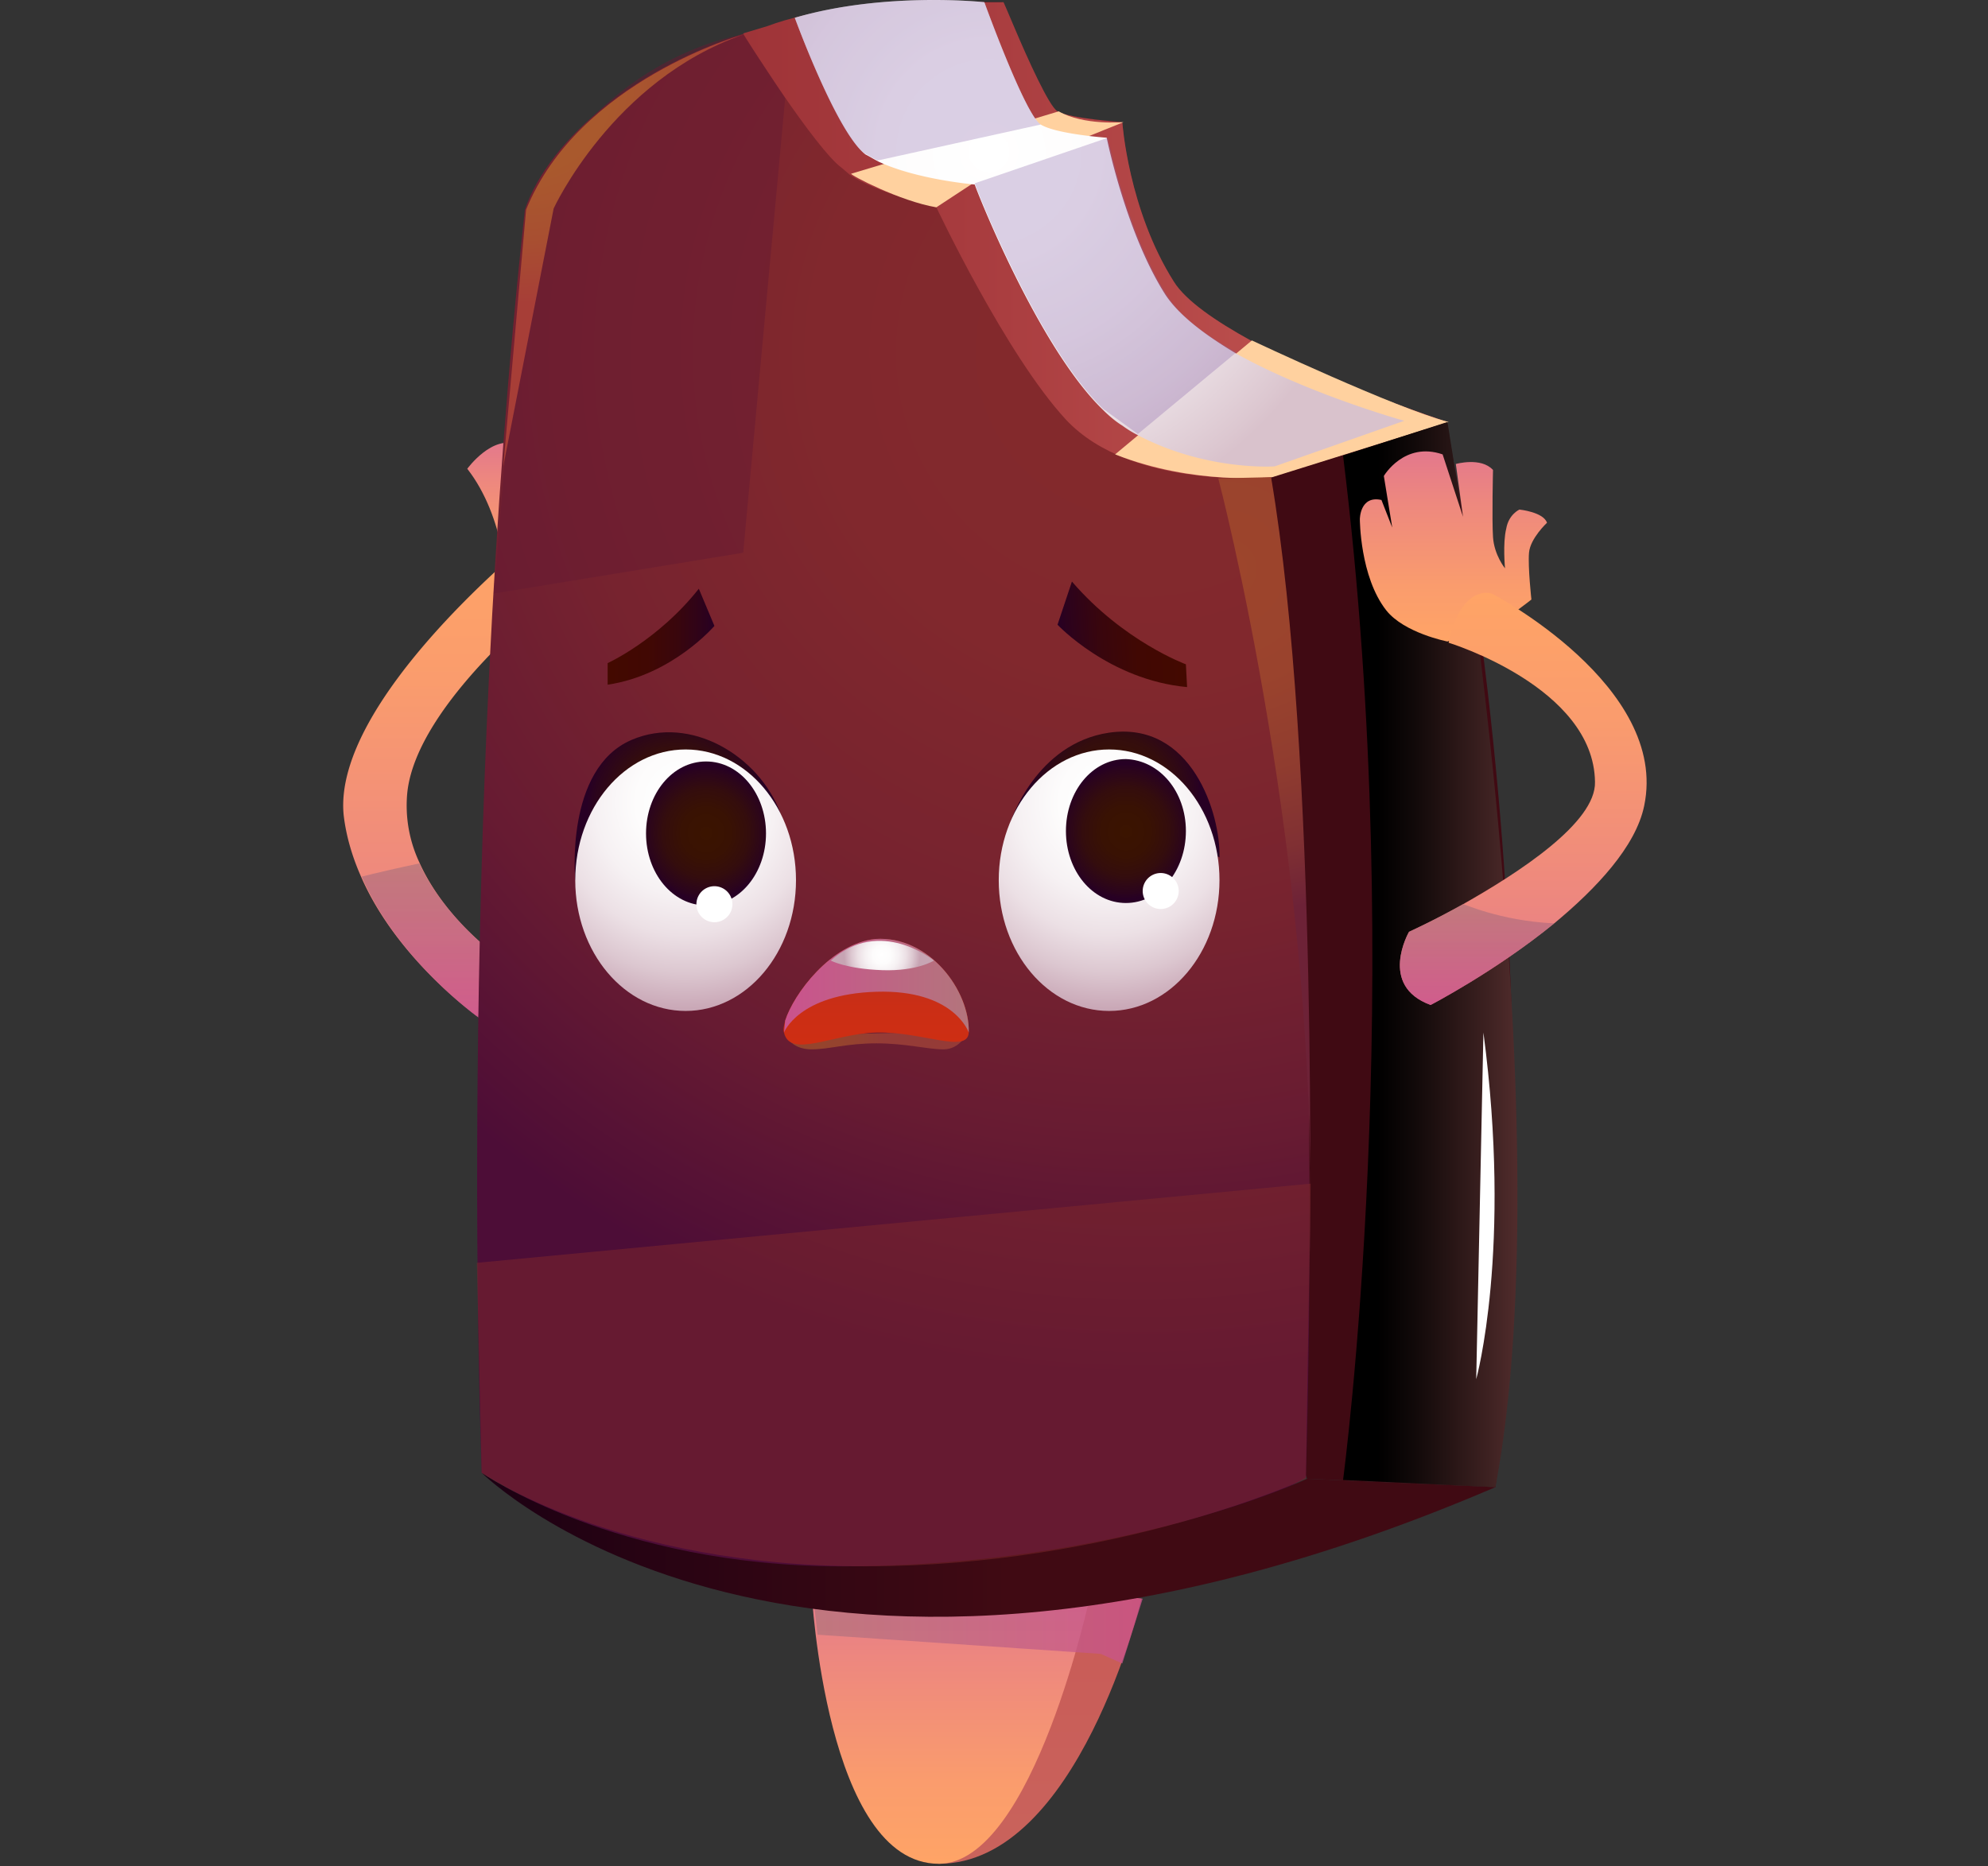 <svg width="475" height="446" viewBox="0 0 475 446" fill="none" xmlns="http://www.w3.org/2000/svg"><rect x="0" y="0" width="475" height="446" fill="#333333" stroke="none"/><path fill-rule="evenodd" clip-rule="evenodd" d="M133.146 141.842s-33.537 25.798-35.83 47.584a31.959 31.959 0 0 0 2.866 16.625c5.733 12.899 17.485 21.499 17.485 21.499l-3.439 15.479s-19.492-13.759-28.092-33.825c-2.006-4.586-3.44-9.459-4.013-14.332-2.866-27.518 45.29-66.216 45.29-66.216s8.313 4.587 5.733 13.186z" fill="url(#a)"/><path opacity=".74" fill-rule="evenodd" clip-rule="evenodd" d="M117.954 227.835l-3.44 15.479s-19.492-13.76-28.091-33.825c3.44-.86 8.313-2.006 13.759-3.153 6.02 12.899 17.772 21.499 17.772 21.499z" fill="url(#b)"/><path fill-rule="evenodd" clip-rule="evenodd" d="M121.107 140.691s-.286-16.912-9.459-28.665c0 0 6.02-8.312 12.039-5.733.287 0-2.006 29.525-2.58 34.398z" fill="url(#c)"/><path fill-rule="evenodd" clip-rule="evenodd" d="M357.305 355.393l-45.004-2.007L203.088 41.8 189.903 4.822c10.606-2.293 20.925-3.726 30.671-4.3h3.153c4.3-.286 8.313-.286 12.326 0h3.44s1.146 2.58 2.58 6.02c3.153 7.453 8.312 18.919 10.319 20.066 2.866 1.72 15.479 2.58 15.479 2.58s1.433 20.925 12.326 38.124c2.866 4.586 10.032 9.459 18.345 14.045 19.779 10.606 47.011 19.492 47.011 19.492 27.231 141.605 11.752 254.544 11.752 254.544z" fill="url(#d)"/><path fill-rule="evenodd" clip-rule="evenodd" d="M272.744 382.05s-15.193 63.349-48.444 63.349l36.405-65.069 12.039 1.72z" fill="url(#e)"/><path fill-rule="evenodd" clip-rule="evenodd" d="M260.705 380.33s-13.759 65.069-36.404 65.069c-26.945 0-30.385-65.069-30.385-65.069s18.059-1.147 66.789 0z" fill="url(#f)"/><path opacity=".74" fill-rule="evenodd" clip-rule="evenodd" d="M268.157 397.532l-5.159-2.293-67.649-4.586-1.147-10.033c22.359-.86 40.704-.573 66.789 0l12.039 1.433-4.873 15.479z" fill="url(#g)"/><path fill-rule="evenodd" clip-rule="evenodd" d="M312.015 353.103s-98.607 59.337-196.927-1.146c0 0-6.02-152.497 10.319-301.84 5.733-16.913 27.805-35.832 57.616-43.571l6.88-1.72c16.052-3.153 33.824-3.153 52.457 2.006 3.153 7.453 8.312 18.92 10.319 20.066 2.866 1.72 15.479 2.58 15.479 2.58s1.433 20.925 12.326 38.124c2.866 4.586 10.032 9.46 18.345 14.046 1.433 9.746 3.153 20.638 4.873 32.677 7.74 59.337 10.893 148.771 8.313 238.778z" fill="url(#h)"/><path fill-rule="evenodd" clip-rule="evenodd" d="M115.088 351.956s75.102 75.102 242.218 3.44l-45.004-2.007s-44.431 20.926-111.22 20.926c-54.176 0-85.994-22.359-85.994-22.359z" fill="url(#i)"/><path fill-rule="evenodd" clip-rule="evenodd" d="M241.499 196.301s6.02-18.632 23.505-21.212c19.779-2.866 26.659 19.493 26.372 29.812-.287 0-25.225-15.479-49.877-8.6z" fill="url(#j)"/><path fill-rule="evenodd" clip-rule="evenodd" d="M137.447 210.349s-2.58-26.659 13.472-33.538c14.046-6.02 30.385 3.726 35.544 17.485l-49.016 16.053z" fill="url(#k)"/><path d="M163.818 241.594c14.565 0 26.372-13.989 26.372-31.245s-11.807-31.245-26.372-31.245-26.372 13.989-26.372 31.245 11.807 31.245 26.372 31.245z" fill="url(#l)"/><path fill-rule="evenodd" clip-rule="evenodd" d="M183.023 199.171c0 9.459-6.306 17.198-14.332 17.198s-14.333-7.739-14.333-17.198c0-9.46 6.307-17.199 14.333-17.199s14.332 7.739 14.332 17.199z" fill="url(#m)"/><path d="M265.004 241.594c14.565 0 26.372-13.989 26.372-31.245s-11.807-31.245-26.372-31.245c-14.564 0-26.371 13.989-26.371 31.245s11.807 31.245 26.371 31.245z" fill="url(#n)"/><path fill-rule="evenodd" clip-rule="evenodd" d="M283.35 198.598c0 9.46-6.306 17.199-14.333 17.199-8.026 0-14.332-7.739-14.332-17.199 0-9.459 6.306-17.199 14.332-17.199 8.027.287 14.333 7.74 14.333 17.199z" fill="url(#o)"/><path d="M277.33 217.231a4.3 4.3 0 1 0 0-8.6 4.3 4.3 0 0 0 0 8.6z" fill="#fff"/><path fill-rule="evenodd" clip-rule="evenodd" d="M188.469 248.475s1.433 2.293 5.447 2.293c4.299 0 8.312-1.433 15.479-1.433 7.166 0 12.039 1.433 16.052 1.433s5.733-4.013 5.733-4.013-34.685-.286-42.711 1.72z" fill="url(#p)"/><path d="M170.697 220.384a4.3 4.3 0 1 0 0-8.6 4.3 4.3 0 0 0 0 8.6z" fill="#fff"/><path fill-rule="evenodd" clip-rule="evenodd" d="M145.186 158.466s12.039-5.447 21.785-17.773l3.727 8.886s-10.033 11.753-25.512 14.046v-5.159z" fill="url(#q)"/><path fill-rule="evenodd" clip-rule="evenodd" d="M283.35 158.753s-14.906-5.446-27.232-19.778l-3.439 10.319s12.326 13.186 30.958 14.906l-.287-5.447z" fill="url(#r)"/><path fill-rule="evenodd" clip-rule="evenodd" d="M231.466 246.751c-.286 5.16-11.179-.287-22.072 0-10.319.287-20.638 6.306-22.071 0-.287-.573 0-1.72.286-2.866 2.007-6.307 10.893-18.346 21.499-19.492 12.899-.86 22.645 12.325 22.358 22.358z" fill="url(#s)"/><path fill-rule="evenodd" clip-rule="evenodd" d="M231.467 246.751s-3.44-10.319-22.072-9.746c-18.632.573-22.072 9.746-22.072 9.746l.286-2.866c2.007-6.307 10.893-18.346 21.499-19.492 12.899-.86 22.645 12.325 22.359 22.358z" fill="url(#t)"/><path fill-rule="evenodd" clip-rule="evenodd" d="M345.84 100.848l-42.138 13.186s-33.251 3.153-49.017-13.759c-14.332-15.479-30.958-50.737-30.958-50.737s-14.332-3.44-20.638-7.74l-2.007-1.72c-6.019-4.299-23.218-31.244-23.505-32.104l5.733-1.72C193.916 2.241 209.108.808 220.861.521h18.919s1.146 2.58 2.58 6.02c3.153 7.453 8.312 18.919 10.319 20.066 2.866 1.72 15.479 2.58 15.479 2.58s1.433 20.925 12.326 38.123c2.866 4.587 10.033 9.46 18.345 14.046 19.779 10.606 47.011 19.492 47.011 19.492z" fill="url(#u)"/><path fill-rule="evenodd" clip-rule="evenodd" d="M223.727 49.542l9.173-6.02 35.544-14.332s-9.459.86-15.479-2.58l-49.59 14.906c-.287.287 11.752 6.593 20.352 8.026zm42.711 59.048l32.678-27.232s34.684 16.34 47.01 19.492l-42.137 13.186c-.287 0-18.632 2.007-37.551-5.446z" fill="#FFD19F"/><path fill-rule="evenodd" clip-rule="evenodd" d="M335.52 100.563l-30.958 10.892s-16.339 1.147-32.678-7.453a26.076 26.076 0 0 1-3.726-2.293c-1.434-.86-3.154-2.293-4.587-3.726-15.479-14.906-30.385-52.744-30.671-53.89 0 0-13.759-1.147-22.932-5.446-1.147-.574-2.007-1.147-3.153-1.72-6.88-5.16-16.912-32.678-16.912-32.678 21.498-6.306 45.29-3.727 45.29-3.727s9.746 26.945 13.472 29.239c3.727 2.293 15.766 3.153 15.766 3.153.287 1.433 4.873 23.218 14.046 37.55 3.44 5.16 9.746 9.747 16.912 14.046 17.486 9.746 40.131 16.053 40.131 16.053z" fill="url(#v)"/><path opacity=".3" fill-rule="evenodd" clip-rule="evenodd" d="M295.389 84.223l-23.505 19.492-8.313-6.02c-15.479-14.905-30.385-52.743-30.671-53.89l31.818-10.892c.286 1.433 4.873 23.219 14.045 37.551 3.153 5.16 9.46 9.746 16.626 13.76zM248.665 29.76l-38.984 8.6c-1.146-.573-2.006-1.147-3.153-1.72-6.593-4.873-16.625-32.391-16.625-32.391 21.498-6.306 45.29-3.727 45.29-3.727s9.746 26.945 13.472 29.239z" fill="#8863A9"/><path fill-rule="evenodd" clip-rule="evenodd" d="M291.089 114.324s24.652 93.447 21.786 187.468c0 0 2.293-120.106-9.173-187.755l-12.613.287z" fill="url(#w)"/><path fill-rule="evenodd" clip-rule="evenodd" d="M345.84 100.848s28.091 166.542 11.466 254.543l-36.405-1.72s15.766-117.525 0-244.797l24.939-8.026z" fill="url(#x)"/><path fill-rule="evenodd" clip-rule="evenodd" d="M352.719 329.594s8.599-30.958 1.72-82.841l-1.72 82.841z" fill="#fff"/><path fill-rule="evenodd" clip-rule="evenodd" d="M198.502 229.554s3.726 2.006 12.326 2.293c8.313.286 12.326-2.293 12.326-2.293s-12.899-10.606-24.652 0z" fill="url(#y)"/><path opacity=".5" fill-rule="evenodd" clip-rule="evenodd" d="M117.954 141.842l59.623-9.746 10.033-108.64-10.033-15.192s-32.965 4.3-51.883 41.85l-7.74 91.728z" fill="#671B32"/><path opacity=".5" fill-rule="evenodd" clip-rule="evenodd" d="M113.941 301.788l199.22-18.919-1.146 70.516s-45.291 20.925-105.2 20.925c-59.91 0-91.728-22.359-91.728-22.359l-1.146-50.163z" fill="#81282D"/><path fill-rule="evenodd" clip-rule="evenodd" d="M120.248 111.457l12.039-61.63s14.046-30.67 45.29-41.563c0 0-39.271 10.892-51.883 41.85l-5.446 61.343z" fill="url(#z)"/><path fill-rule="evenodd" clip-rule="evenodd" d="M345.839 153.305s-10.319-2.006-14.619-7.453c-6.306-8.026-6.306-21.785-6.306-21.785s0-5.733 5.16-4.586l2.58 6.592-2.007-12.325s4.873-8.313 14.046-5.16l4.873 14.906-1.72-12.613s6.02-1.72 8.886 1.433c0 0-.287 11.753 0 16.053.287 4.299 2.866 7.453 2.866 7.453s-.573-6.02.287-9.46c.573-3.44 3.153-4.586 3.153-4.586s5.733.573 6.593 3.153c0 0-4.013 3.726-4.3 7.166-.286 3.44.574 11.179.574 11.179s-5.733 4.587-8.026 5.447c-2.58 1.146-12.04 4.586-12.04 4.586z" fill="url(#A)"/><path fill-rule="evenodd" clip-rule="evenodd" d="M392.849 192.579c-2.006 9.746-11.465 19.778-21.498 28.091-14.046 11.466-29.525 19.492-29.525 19.492-12.612-4.586-5.16-17.485-5.16-17.485s5.733-2.58 12.9-6.593c13.185-7.453 31.818-19.492 31.531-29.238-.287-22.646-34.971-33.252-34.971-33.252 3.153-14.332 10.319-11.752 10.319-11.752s42.424 22.072 36.404 50.737z" fill="url(#B)"/><path opacity=".74" fill-rule="evenodd" clip-rule="evenodd" d="M371.351 220.666c-14.046 11.466-29.525 19.493-29.525 19.493-12.612-4.587-5.16-17.486-5.16-17.486s5.733-2.58 12.9-6.593c-.287-.287 8.886 4.013 21.785 4.586z" fill="url(#C)"/><defs><linearGradient id="a" x1="108.058" y1="243.193" x2="108.058" y2="128.591" gradientUnits="userSpaceOnUse"><stop offset=".006" stop-color="#E4798B"/><stop offset=".247" stop-color="#ED877F"/><stop offset=".702" stop-color="#FA9C6D"/><stop offset="1" stop-color="#FFA466"/></linearGradient><linearGradient id="b" x1="102.209" y1="243.191" x2="102.209" y2="206.197" gradientUnits="userSpaceOnUse"><stop stop-color="#CA528D"/><stop offset="1" stop-color="#B3757C"/></linearGradient><linearGradient id="c" x1="117.957" y1="140.664" x2="117.957" y2="105.912" gradientUnits="userSpaceOnUse"><stop stop-color="#FFA466"/><stop offset=".298" stop-color="#FA9C6D"/><stop offset=".753" stop-color="#ED877F"/><stop offset=".994" stop-color="#E4798B"/></linearGradient><linearGradient id="d" x1="189.997" y1="177.857" x2="279.838" y2="177.857" gradientUnits="userSpaceOnUse"><stop stop-color="#1C0013"/><stop offset=".994" stop-color="#400A13"/></linearGradient><linearGradient id="e" x1="248.68" y1="445.369" x2="248.68" y2="380.392" gradientUnits="userSpaceOnUse"><stop stop-color="#C9635C"/><stop offset=".971" stop-color="#C95B57"/><stop offset=".994" stop-color="#C95B57"/></linearGradient><linearGradient id="f" x1="227.477" y1="445.368" x2="227.477" y2="379.792" gradientUnits="userSpaceOnUse"><stop stop-color="#FFA466"/><stop offset=".298" stop-color="#FA9C6D"/><stop offset=".753" stop-color="#ED877F"/><stop offset=".994" stop-color="#E4798B"/></linearGradient><linearGradient id="g" x1="272.834" y1="388.596" x2="194.153" y2="388.596" gradientUnits="userSpaceOnUse"><stop stop-color="#CA528D"/><stop offset="1" stop-color="#B3757C"/></linearGradient><radialGradient id="h" cx="0" cy="0" r="1" gradientUnits="userSpaceOnUse" gradientTransform="translate(272.256 84.71) scale(243.147)"><stop offset=".006" stop-color="#842A2C"/><stop offset=".317" stop-color="#81282D"/><stop offset=".559" stop-color="#77232F"/><stop offset=".778" stop-color="#671B32"/><stop offset=".982" stop-color="#4F0E36"/><stop offset="1" stop-color="#4D0D37"/></radialGradient><linearGradient id="i" x1="115.166" y1="369.115" x2="241.809" y2="369.115" gradientUnits="userSpaceOnUse"><stop stop-color="#1C0013"/><stop offset=".994" stop-color="#400A13"/></linearGradient><radialGradient id="j" cx="0" cy="0" r="1" gradientUnits="userSpaceOnUse" gradientTransform="translate(266.314 189.909) scale(20.587)"><stop offset=".006" stop-color="#3B1400"/><stop offset=".375" stop-color="#391203"/><stop offset=".662" stop-color="#340D0D"/><stop offset=".921" stop-color="#2B041D"/><stop offset="1" stop-color="#270024"/></radialGradient><radialGradient id="k" cx="0" cy="0" r="1" gradientUnits="userSpaceOnUse" gradientTransform="translate(161.7 192.672) scale(21.386)"><stop offset=".006" stop-color="#3B1400"/><stop offset=".375" stop-color="#391203"/><stop offset=".662" stop-color="#340D0D"/><stop offset=".921" stop-color="#2B041D"/><stop offset="1" stop-color="#270024"/></radialGradient><radialGradient id="l" cx="0" cy="0" r="1" gradientUnits="userSpaceOnUse" gradientTransform="matrix(48.456 0 0 50.188 163.682 191.806)"><stop offset=".006" stop-color="#fff"/><stop offset=".241" stop-color="#FDFCFC"/><stop offset=".443" stop-color="#F6F1F3"/><stop offset=".631" stop-color="#ECE0E5"/><stop offset=".811" stop-color="#DCC7D0"/><stop offset=".985" stop-color="#C9A7B6"/><stop offset="1" stop-color="#C7A4B3"/></radialGradient><radialGradient id="m" cx="0" cy="0" r="1" gradientUnits="userSpaceOnUse" gradientTransform="matrix(15.486 0 0 16.039 168.711 199.088)"><stop offset=".006" stop-color="#3B1400"/><stop offset=".375" stop-color="#391203"/><stop offset=".662" stop-color="#340D0D"/><stop offset=".921" stop-color="#2B041D"/><stop offset="1" stop-color="#270024"/></radialGradient><radialGradient id="n" cx="0" cy="0" r="1" gradientUnits="userSpaceOnUse" gradientTransform="matrix(48.456 0 0 50.188 264.878 191.806)"><stop offset=".006" stop-color="#fff"/><stop offset=".241" stop-color="#FDFCFC"/><stop offset=".443" stop-color="#F6F1F3"/><stop offset=".631" stop-color="#ECE0E5"/><stop offset=".811" stop-color="#DCC7D0"/><stop offset=".985" stop-color="#C9A7B6"/><stop offset="1" stop-color="#C7A4B3"/></radialGradient><radialGradient id="o" cx="0" cy="0" r="1" gradientUnits="userSpaceOnUse" gradientTransform="matrix(15.486 0 0 16.039 269.041 198.705)"><stop offset=".006" stop-color="#3B1400"/><stop offset=".375" stop-color="#391203"/><stop offset=".662" stop-color="#340D0D"/><stop offset=".921" stop-color="#2B041D"/><stop offset="1" stop-color="#270024"/></radialGradient><radialGradient id="p" cx="0" cy="0" r="1" gradientUnits="userSpaceOnUse" gradientTransform="translate(191.882 247.268) scale(19.613)"><stop offset=".006" stop-color="#95452C"/><stop offset=".602" stop-color="#95422F"/><stop offset="1" stop-color="#953B37"/></radialGradient><linearGradient id="q" x1="145.145" y1="152.075" x2="170.679" y2="152.075" gradientUnits="userSpaceOnUse"><stop offset=".006" stop-color="#430900"/><stop offset=".375" stop-color="#410803"/><stop offset=".662" stop-color="#39060D"/><stop offset=".921" stop-color="#2C021D"/><stop offset="1" stop-color="#270024"/></linearGradient><linearGradient id="r" x1="282.991" y1="150.766" x2="252.834" y2="152.449" gradientUnits="userSpaceOnUse"><stop offset=".006" stop-color="#430900"/><stop offset=".375" stop-color="#410803"/><stop offset=".662" stop-color="#39060D"/><stop offset=".921" stop-color="#2C021D"/><stop offset="1" stop-color="#270024"/></linearGradient><linearGradient id="s" x1="209.479" y1="249.634" x2="209.479" y2="224.511" gradientUnits="userSpaceOnUse"><stop offset=".006" stop-color="#CE2E13"/><stop offset=".364" stop-color="#CB2E15"/><stop offset=".642" stop-color="#C1301C"/><stop offset=".892" stop-color="#B13227"/><stop offset="1" stop-color="#A7332D"/></linearGradient><linearGradient id="t" x1="187.539" y1="235.656" x2="231.479" y2="235.656" gradientUnits="userSpaceOnUse"><stop stop-color="#CA528D"/><stop offset="1" stop-color="#B3757C"/></linearGradient><linearGradient id="u" x1="177.439" y1="57.389" x2="345.923" y2="57.389" gradientUnits="userSpaceOnUse"><stop stop-color="#9F3438"/><stop offset=".303" stop-color="#A73B3E"/><stop offset=".766" stop-color="#BC4F4D"/><stop offset=".994" stop-color="#C95B57"/></linearGradient><radialGradient id="v" cx="0" cy="0" r="1" gradientUnits="userSpaceOnUse" gradientTransform="translate(236.329 36.303) scale(92.114)"><stop offset=".006" stop-color="#fff"/><stop offset=".287" stop-color="#FDFCFC"/><stop offset=".526" stop-color="#F6F1F3"/><stop offset=".75" stop-color="#EBE0E5"/><stop offset=".964" stop-color="#DCC7D0"/><stop offset="1" stop-color="#D9C2CC"/></radialGradient><radialGradient id="w" cx="0" cy="0" r="1" gradientUnits="userSpaceOnUse" gradientTransform="translate(292.97 136.043) scale(82.366)"><stop offset=".006" stop-color="#9D452C"/><stop offset=".335" stop-color="#9A432D"/><stop offset=".591" stop-color="#903C2F"/><stop offset=".821" stop-color="#803033"/><stop offset="1" stop-color="#6D2237"/></radialGradient><linearGradient id="x" x1="320.9" y1="228.103" x2="362.57" y2="228.103" gradientUnits="userSpaceOnUse"><stop offset=".198"/><stop offset=".41" stop-color="#110909"/><stop offset=".829" stop-color="#3D2121"/><stop offset="1" stop-color="#512C2C"/></linearGradient><radialGradient id="y" cx="0" cy="0" r="1" gradientUnits="userSpaceOnUse" gradientTransform="translate(210.755 228.205) scale(9.058)"><stop offset=".006" stop-color="#fff"/><stop offset=".241" stop-color="#FDFCFC"/><stop offset=".443" stop-color="#F6F1F3"/><stop offset=".631" stop-color="#ECE0E5"/><stop offset=".811" stop-color="#DCC7D0"/><stop offset=".985" stop-color="#C9A7B6"/><stop offset="1" stop-color="#C7A4B3"/></radialGradient><radialGradient id="z" cx="0" cy="0" r="1" gradientUnits="userSpaceOnUse" gradientTransform="translate(124.911 20.242) scale(51.91)"><stop offset=".006" stop-color="#A95C2C"/><stop offset=".404" stop-color="#A9592D"/><stop offset=".712" stop-color="#A84F31"/><stop offset=".991" stop-color="#A73F37"/><stop offset="1" stop-color="#A73E37"/></radialGradient><linearGradient id="A" x1="346.985" y1="153.422" x2="346.985" y2="108.498" gradientUnits="userSpaceOnUse"><stop stop-color="#FFA466"/><stop offset=".298" stop-color="#FA9C6D"/><stop offset=".753" stop-color="#ED877F"/><stop offset=".994" stop-color="#E4798B"/></linearGradient><linearGradient id="B" x1="363.878" y1="240.106" x2="363.878" y2="141.418" gradientUnits="userSpaceOnUse"><stop offset=".006" stop-color="#E4798B"/><stop offset=".247" stop-color="#ED877F"/><stop offset=".702" stop-color="#FA9C6D"/><stop offset="1" stop-color="#FFA466"/></linearGradient><linearGradient id="C" x1="352.789" y1="240.102" x2="352.789" y2="215.81" gradientUnits="userSpaceOnUse"><stop stop-color="#CA528D"/><stop offset="1" stop-color="#B3757C"/></linearGradient></defs></svg>